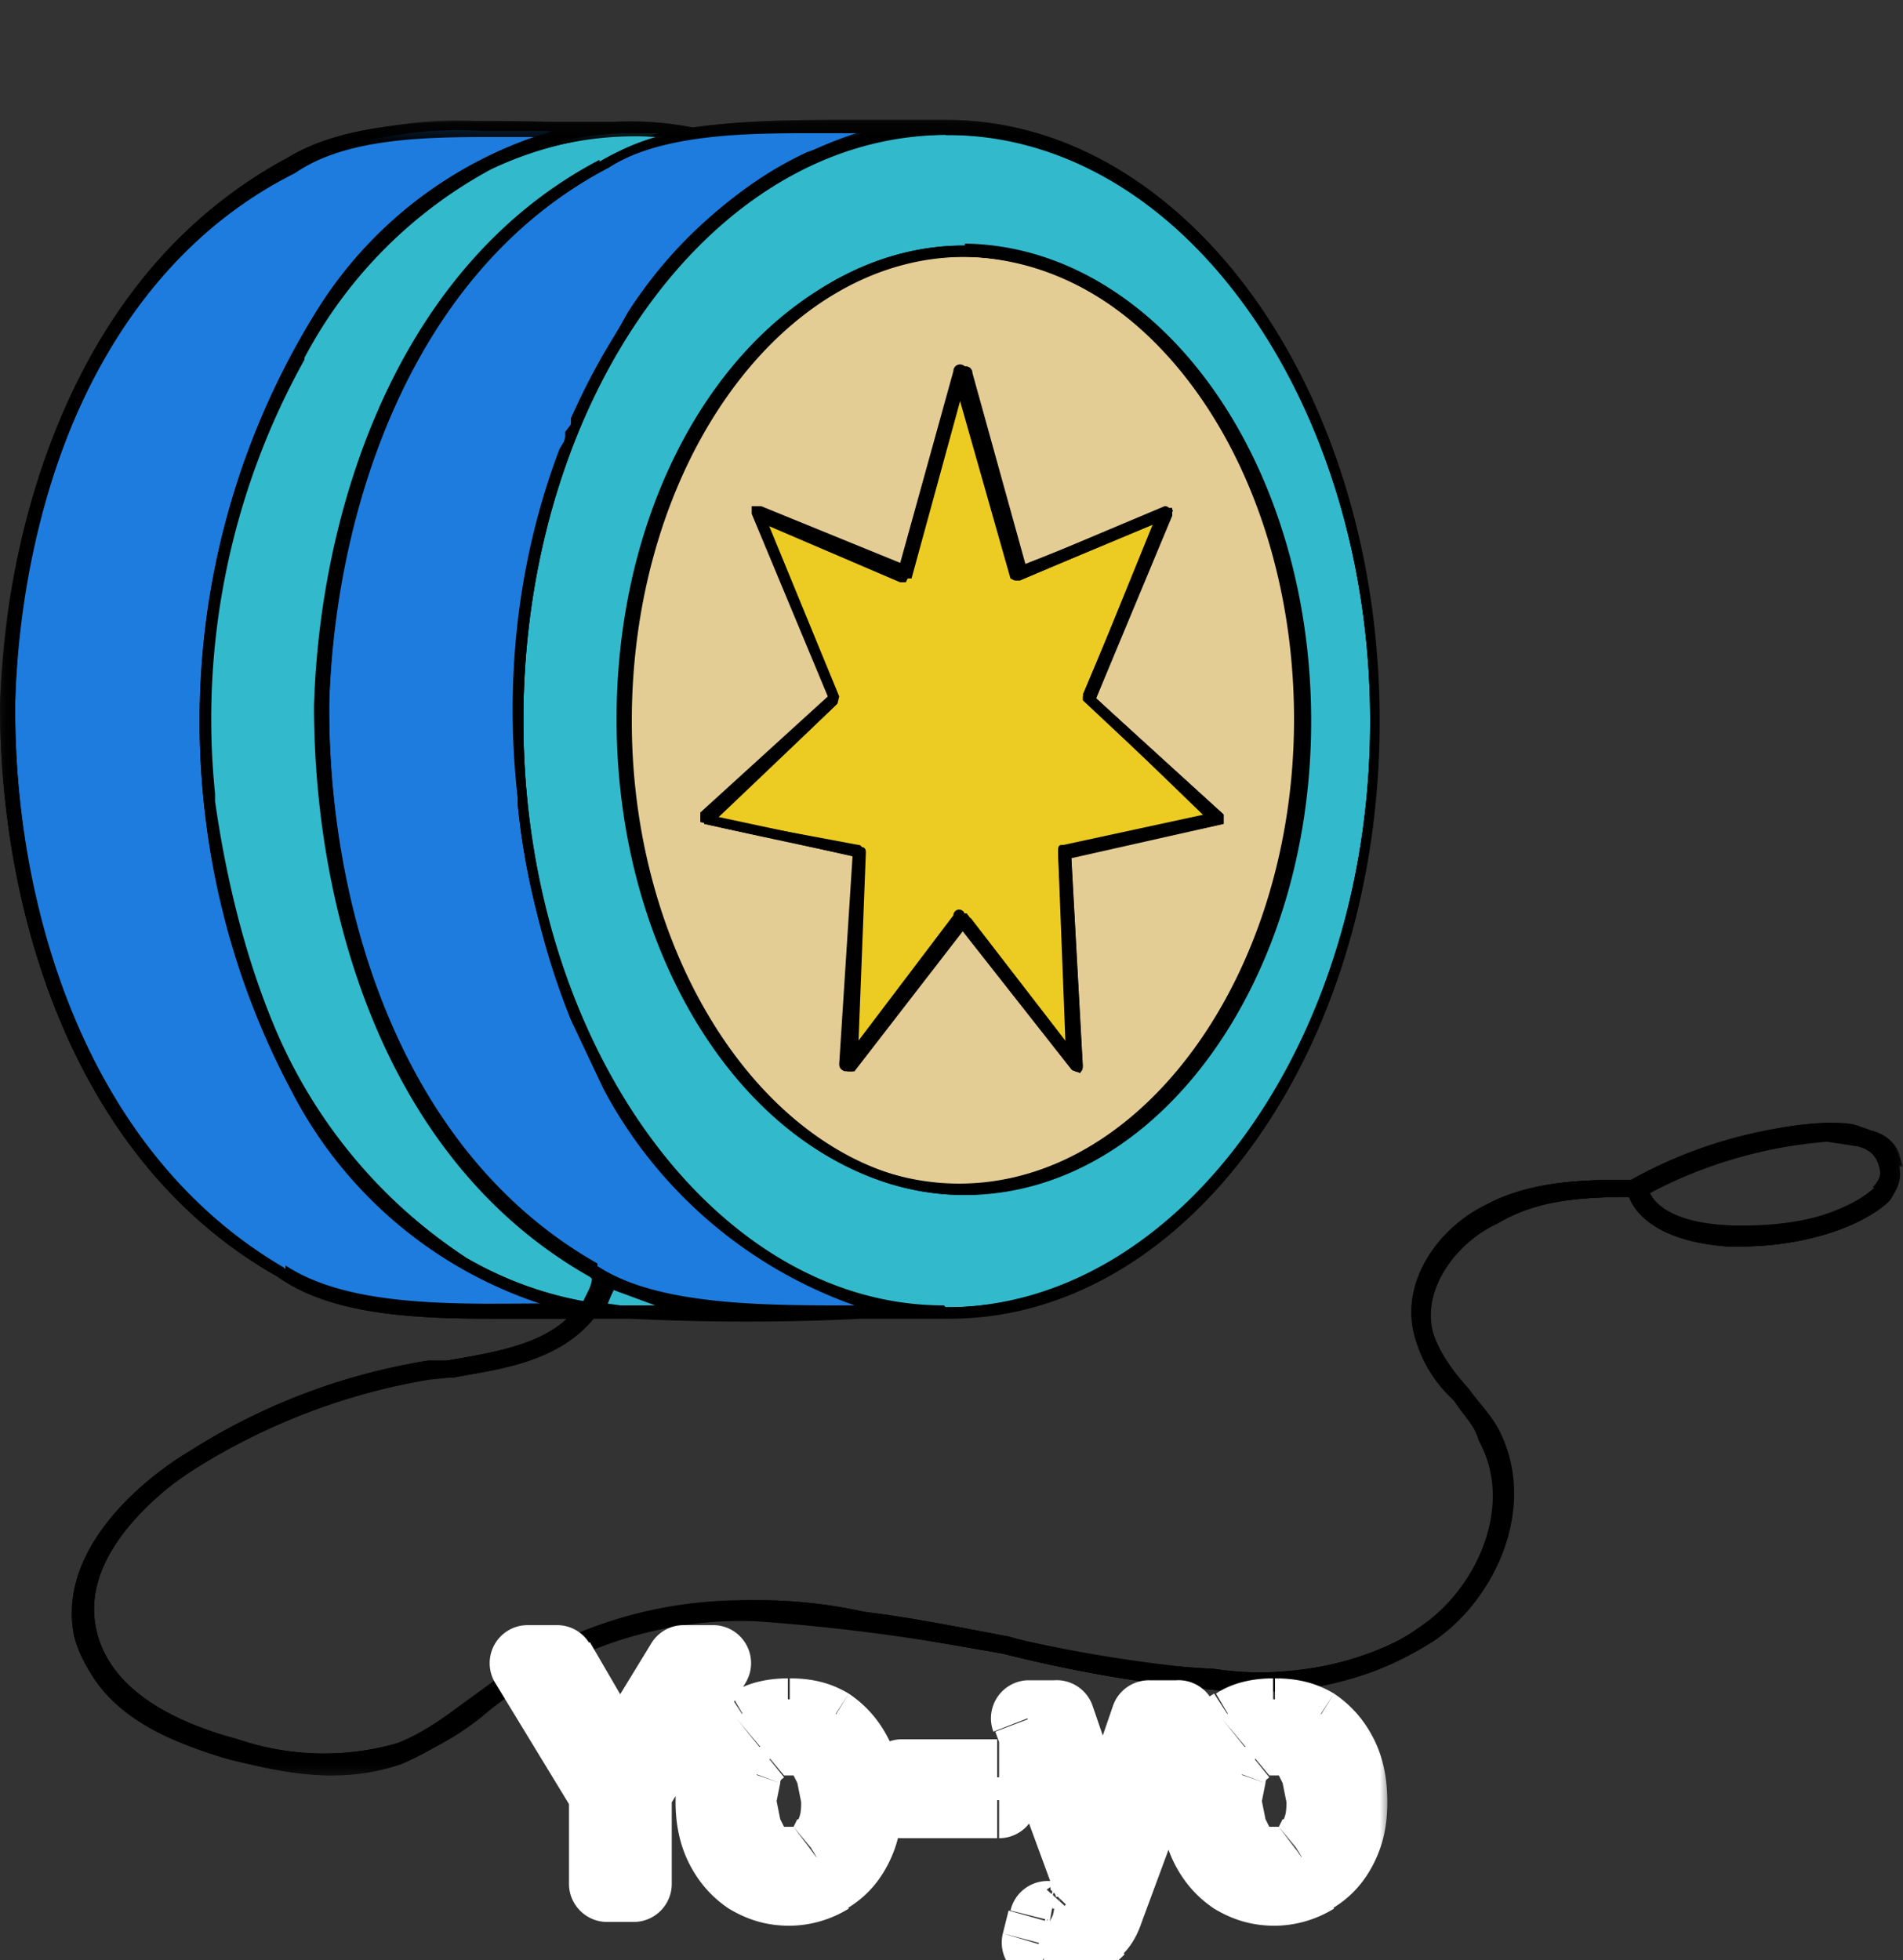 <svg xmlns="http://www.w3.org/2000/svg" xmlns:xlink="http://www.w3.org/1999/xlink" fill="none" viewBox="0 0 100 103">
  <rect x="0" y="0" width="100" height="103" fill="#333333" stroke="none"/>
  <defs>
    <path id="a" fill="#fff" d="M0 6.3h100v87H0v-87Z"/>
  </defs>
  <mask id="b" width="100" height="88" x="0" y="6" maskUnits="userSpaceOnUse" style="mask-type:luminance">
    <use xlink:href="#a"/>
  </mask>
  <g mask="url(#b)">
    <path fill="#000" d="M100 61.3c-.3-.9-.8-1.6-1.7-1.8C95 58 87.9 60.8 85.9 62c-2.4 0-5.4 0-7.6 1.3-2.4 1.2-4.6 4-3.9 6.8.4 1.4 1.3 2.6 2 3.5.7.7 1.2 1.3 1.5 2.1 1.8 3.4 0 7.8-3.1 9.8a16.4 16.4 0 0 1-11 2.2C60 87.5 56.5 87 53 86c-2.7-.5-5.1-1-7.6-1.3a25.6 25.6 0 0 0-18.3 2.8l-2 1.5c-1.4 1-2.7 2-4.2 2.6a14 14 0 0 1-8.4-.2c-3-.8-6.6-2.4-7.4-5.6C4 81.5 9 78 10.4 77c3.8-2.3 8-3.9 12.4-4.6h1c2.6-.5 5.7-.9 7.4-3.2h1.6c1.3 0 2.5 0 3.7-.4 1.9.3 4 .4 6 .4h7.2c12.6 0 22.7-14.1 22.7-31.4 0-17.4-10.1-31.5-22.7-31.5h-4.5c-3 0-6 0-8.8.4a17 17 0 0 0-4.1-.3h-3.5c-4.8-.1-10.3-.2-13.7 1.9C4.4 14 .4 26.9 0 37.1c0 10.4 3.6 23.8 14.6 30 2.8 2 7.2 2.2 11.3 2.2h3.9c-1.5 1.4-4 1.8-6.3 2.2h-1a33 33 0 0 0-12.6 4.8c-1.7 1-7 4.8-6 9.7 1 3.7 5 5.6 8.3 6.5 1.3.3 3.2.8 5.2.8a11 11 0 0 0 3.7-.6c1.6-.7 3.2-1.7 4.5-2.8l2-1.6c5.4-3 11.6-4 17.6-2.7l7.5 1.3a72 72 0 0 0 11 1.9c4.9.3 8.7-.5 11.7-2.7 3.2-2.1 5.3-7 3.3-10.9-.4-.8-1-1.5-1.6-2.1-.8-1-1.5-2-1.9-3.1-.5-2.4 1.4-4.8 3.4-5.9 2.1-1 4.6-1.2 7-1.2.3.8 1.4 2.3 5.1 2.6h.8c3.2 0 6.4-1 7.7-2.4.7-.7.7-1.4.6-1.8h.1Zm-1.3 1.1c-1.1 1-4.2 2.3-7.8 2-3.3 0-4-1.3-4.2-1.7 2.1-1.4 8.6-3.5 11.2-2.4.6.2.9.6 1 1.3 0 .1 0 .4-.4.8h.2Z"/>
  </g>
  <path fill="#1E7CDE" d="M42.5 68.7c-3.7 0-8.2-.2-11.2-2C20.7 60.5 17.1 47.3 17.2 37c.3-10 4.1-22.7 14.7-28.2C34.5 7.1 38.5 7 42.1 7h3.2l-2.9 1c-3.8 1.9-7 4.8-9.3 8.4A33.9 33.9 0 0 0 30 22v.3l-.1.4-.2.3-.1.4v.1c-2.2 5.8-3 12-2.4 18.3v.4c.5 5.2 2.1 10.3 4.7 14.9a24 24 0 0 0 9.3 9.7 15 15 0 0 0 4.3 1.8h-3Zm-16.5 0c-3.6 0-8.3-.2-11-2C4.2 60.4.6 47.2.7 36.9.9 27 4.9 14.3 15.5 8.8 18 7.1 22 6.9 25.7 6.9H29a21.9 21.9 0 0 0-12.4 9.5 40.8 40.8 0 0 0-1.3 40.7 22.7 22.7 0 0 0 13.9 11.4H26v.2Z"/>
  <path fill="#1E7CDE" d="M15 66.7C4.2 60.4.6 47.2.7 36.9c.3-10 4.1-22.6 14.7-28.1a20 20 0 0 1 10.2-1.9H29a21.9 21.9 0 0 0-12.4 9.5 40.8 40.8 0 0 0-1.3 40.7 22.7 22.7 0 0 0 13.9 11.4c-4.8 0-10.7.3-14.2-2v.2ZM42 7c-3.8 0-7.7.2-10.2 1.8-10.6 5.5-14.4 18.2-14.7 28-.1 10.4 3.5 23.6 14.1 29.6 3.5 2.3 9.4 2.3 14 2.2-1.5-.4-3-1-4.4-1.8-4-2.3-7.2-5.6-9.3-9.7a39 39 0 0 1-4.5-15V42c-.7-6.2 0-12.5 2.2-18.3l.3-.5c0-.3.2-.5.3-.7v-.3l.2-.5c.8-1.7 1.8-3.5 2.8-5A23 23 0 0 1 45.2 7h-3Z"/>
  <path fill="#32B9CC" d="M49.7 68.7c-12.2 0-22.2-13.9-22.2-30.8 0-17 10-30.8 22.2-30.8S72 20.9 72 37.9c0 16.9-10 30.8-22.2 30.8Zm.8-55.8c-10 0-18.1 11.2-18.1 25 0 13.7 8.1 24.9 18.1 24.9 10.2 0 18.3-11.2 18.3-25 0-13.7-8.1-24.9-18.3-24.9ZM33.3 68.7H32l.4-1 2.6 1h-1.6Zm-2.6-.3c-2.2-.4-4.3-1.2-6.2-2.3A27.6 27.6 0 0 1 14.4 54a38 38 0 0 1-3-11.8v-.4A36 36 0 0 1 16 19c2.6-4.6 6-8 9.8-10 2.8-1.3 5.9-2 9-1.8a11 11 0 0 0-3.1 1.3C21 14.1 17 27 16.7 37.2c0 10.4 3.5 23.8 14.5 30l.1.1c0 .4-.3.8-.5 1.3v-.1Z"/>
  <path fill="#32B9CC" d="M34.7 68.7h-3l.4-1 2.7 1h-.1ZM32.7 7c-2.7.1-5 .8-7.1 1.8a24 24 0 0 0-9.7 9.9v.1c-4 7-5.5 15-4.7 22.8v.4a49 49 0 0 0 3 11.8A27 27 0 0 0 24.4 66a19 19 0 0 0 6.3 2.3l.5-1.2h-.1c-11-6.3-14.7-19.7-14.6-30.1.3-10.2 4.3-23.1 15.1-28.7 1-.6 2-1 3-1.3h-2ZM72 37.9c0 16.9-10 30.8-22.1 30.8-12.3 0-22.3-13.9-22.3-30.8 0-17 10-30.8 22.3-30.8C62 7 72 20.9 72 37.9Zm-3 0c0-13.8-8.2-25-18.3-25-10 0-18.2 11.2-18.2 25 0 13.7 8.2 24.9 18.2 24.9 10.1 0 18.2-11.2 18.2-25Z"/>
  <path fill="#E4CC95" d="M50.7 62.3c-9.8 0-17.6-11-17.6-24.4 0-13.4 7.8-24.4 17.4-24.4 9.8 0 17.6 10.9 17.6 24.4 0 13.3-7.8 24.4-17.6 24.4h.2Zm5.7-6h.3c.1 0 .2 0 .2-.3l-.6-11 8-1.7v-.5l-6.7-6.1 4-9.8c.1 0 0-.1 0-.2a.3.3 0 0 0-.3 0l-7.6 3L51 19.6s-.1-.3-.4-.3l-.2.3-2.8 10.1-7.6-3h-.3v.4l4 9.6-6.7 6.1v.5l8 1.8-.6 10.9a.3.3 0 0 0 .2.4l.3-.1 5.7-7.5 5.9 7.5Z"/>
  <path fill="#E4CC95" d="M50.7 13.5C40.9 13.5 33 24.4 33 37.9c0 13.3 7.8 24.4 17.4 24.4 9.8 0 17.6-11 17.6-24.4 0-13.4-7.8-24.4-17.6-24.4h.2Zm10.9 13.3s.1 0 0 .1l-4 9.8 6.7 6.1v.5l-8 1.8.6 10.9c0 .1 0 .3-.2.4l-.3-.1-5.9-7.5-5.7 7.5h-.3c-.1 0-.2 0-.2-.3l.6-11-8-1.7v-.5l6.7-6.1-4-9.8a.3.3 0 0 1 .3-.2l7.6 3 2.8-10.1a.3.3 0 1 1 .6 0l2.8 10.1 7.6-3h.3v.1Z"/>
  <path fill="#ECCB23" d="m50.8 48.3-.1-.3h-.2l-5.3 7 .4-10.3c0-.2 0-.3-.3-.3L38 42.8l6.2-6 .2-.4-3.8-9 7.1 3h.3l.1-.3 2.7-9.4 2.6 9.4a.3.3 0 0 0 .4.3l7.2-3-3.7 9v.4l6.4 6-7.5 1.6c-.1 0-.2 0-.2.3l.5 10.2-5.3-6.8-.3.2Z"/>
  <path fill="#ECCB23" d="m60.8 27.5-3.7 9v.4l6.4 6-7.5 1.6c-.1 0-.3 0-.3.3l.6 10.3-5.4-7h-.5l-5.3 7 .4-10.3c0-.1 0-.3-.3-.3L37.7 43l6.3-6 .1-.4-3.7-9 7 3h.3l.2-.2 2.6-9.5 2.7 9.5.3.1h.2l7.1-3Z"/>
  <mask id="c" width="100" height="88" x="0" y="6" maskUnits="userSpaceOnUse" style="mask-type:luminance">
    <use xlink:href="#a"/>
  </mask>
  <g fill="#000" mask="url(#c)">
    <path d="M17.3 93.3c-1.8 0-3.8-.5-5-.8C8.9 91.6 4.9 90 4 86c-1-5 4.3-8.7 6-9.7 3.7-2.4 8.1-4 12.7-4.7l.8-.1c2.4-.4 4.9-.8 6.4-2.3H26c-4 0-8.4-.1-11.3-2.1C3.7 60.9 0 47.5 0 37 .3 26.9 4.3 14 15 8.4c3.3-1.6 7-2.3 10.6-2h7.5l3.2.4a34 34 0 0 1 5.7-.4h7.9c12.5 0 22.6 14.1 22.6 31.5 0 17.3-10.1 31.4-22.6 31.4h-4.6c-4 .2-8.1.2-12.2 0h-1.9c-1.9 2.3-5 2.7-7.6 3.1l-1 .1c-4.3.7-8.5 2.3-12.2 4.6-1.6 1-6.5 4.4-5.5 8.8.7 3.2 4.4 4.8 7.5 5.6 1.2.4 3 .8 5 .8 1.3 0 2.3-.2 3.4-.6 1.5-.6 2.7-1.6 4.1-2.6l2.2-1.6c3.7-2.3 8-3.5 12.5-3.4 4.5.4 9 1 13.3 1.9 4.2 1 8.4 1.6 12.7 1.9 3.7 0 6.8-.8 9-2.4 3-2 5-6.4 3.1-9.8-.2-.8-.8-1.3-1.3-2.1a7 7 0 0 1-2.1-3.5c-.7-2.8 1.3-5.6 3.8-6.8 2.4-1.3 5.4-1.3 7.6-1.3A24 24 0 0 1 96 59c.9 0 1.7 0 2.2.5 1 .2 1.5.9 1.6 1.8 0 .4 0 1.1-.5 1.8-1.3 1.3-4.5 2.4-7.7 2.4h-.8c-3.8-.3-4.8-1.8-5.1-2.6-2.7 0-5 .2-7 1.4-2 .9-4 3.3-3.4 5.7.3 1 1 2 1.9 3 .5.7 1.2 1.4 1.6 2.2 2 4-.2 8.8-3.4 11a16.8 16.8 0 0 1-9.7 2.7l-2-.1a72 72 0 0 1-11-1.9c-4.3-.8-8.6-1.4-13-1.7-5-.2-10 1.5-14 4.7a14 14 0 0 1-8.3 3.4Zm14-26.6c3 1.8 7.5 2 11.2 2h2.7a24 24 0 0 1-13.5-11.5L30 53.6a39.6 39.6 0 0 1-2.7-11.3l-.1-.4c-.7-6.2 0-12.5 2.2-18.3l.3-.5v-.4l.3-.4V22c.9-2 2-3.8 3-5.6 2.9-4.5 7.2-7.9 12.3-9.5h-3c-3.7 0-7.7.2-10.3 1.9-10.6 5.5-14.4 18.1-14.7 28-.1 10.4 3.5 23.6 14.1 29.6v.3Zm-16.4 0c2.8 1.8 7.5 2 11.1 2h3a22.7 22.7 0 0 1-13.7-11.4 41 41 0 0 1 1.2-40.6c2.3-3.5 6.3-8 12.4-9.5h-3.2c-3.6 0-7.6.1-10.2 1.9C4.9 14.4 1 27 .8 36.9.7 47.5 4.3 60.7 14.9 66.7ZM49.6 7C37.5 7 27.5 20.9 27.5 37.9c0 16.9 10 30.8 22.2 30.8S72 54.8 72 37.9c0-17-10-30.8-22.2-30.8h-.1ZM32.3 67.7l-.4.8 1.4.2h1.4l-2.7-1h.3Zm1-60.6h-.5a19 19 0 0 0-7 1.8 24 24 0 0 0-9.8 9.9v.1c-3.9 7-5.5 15-4.7 22.8v.4c.6 4.2 1.6 8.2 3.1 11.8a27 27 0 0 0 10.1 12.2 19 19 0 0 0 6.3 2.3l.5-1.2h-.1c-11-6.3-14.7-19.7-14.5-30.1.2-10.2 4.2-23.1 15-28.7 1-.6 2-1 3.1-1.3h-1.5ZM96 60a24 24 0 0 0-9.3 2.7c.2.4 1 1.6 4.4 1.7h.6c3.4 0 6-1 7-2 .4-.4.4-.7.4-1 0-.5-.4-.9-1.1-1.1l-2-.3Zm-45.3 2.8c-10 0-18.2-11.2-18.2-25 0-13.7 8.2-24.9 18.2-24.9 10.1 0 18.2 11.2 18.2 25 0 13.7-8.1 24.9-18.2 24.9Zm0-49.3c-9.6 0-17.5 10.9-17.5 24.4 0 13.3 7.9 24.4 17.5 24.4 9.7 0 17.6-11 17.6-24.4 0-13.4-7.9-24.4-17.6-24.4Zm6.1 42.9-.3-.1-5.8-7.5-5.8 7.5h-.2c-.2 0-.3 0-.3-.3l.7-11-8-1.7v-.5l6.6-6.1-4-9.8a.3.3 0 0 1 0-.3h.3l7.6 3.1 2.8-10.1a.3.3 0 1 1 .7 0l2.8 10.1 7.4-3h.3v.4l-4 9.6 6.7 6.1v.5l-8 1.8.6 10.9c0 .1 0 .3-.2.4h.1ZM44 36.5v.4l-6.4 6 7.5 1.6c.2 0 .2 0 .2.3l-.5 10.3 5.3-7a.3.3 0 0 1 .6 0l5.3 7-.4-10.3c0-.1 0-.3.3-.3l7.4-1.6-6.2-6-.2-.4 3.8-9-7.1 3h-.1c-.3 0-.3-.1-.3-.2l-2.7-9.5-2.6 9.5-.3.1a.3.3 0 0 1-.3 0l-7-3 3.7 9.1Z"/>
    <path d="M50.7 13c-10.2 0-18.3 11-18.3 24.8 0 13.7 8.1 24.9 18.1 24.9 10.2 0 18.3-11.2 18.3-25 0-13.7-8.1-24.9-18.3-24.9h.2ZM68 37.8c0 13.3-7.9 24.4-17.6 24.4-9.6 0-17.5-11-17.5-24.4 0-13.4 7.9-24.4 17.5-24.4 9.7 0 17.6 10.9 17.6 24.4Zm-14.4-8-2.8-10.3a.3.3 0 0 0-.7 0l-2.8 10.1-7.6-3h-.2v.4l4 9.6-6.7 6.1v.5l8 1.8-.7 10.9c0 .1 0 .3.3.4l.3-.1 5.7-7.5 5.9 7.5a.3.3 0 0 0 .5-.3l-.7-11 8-1.7a.3.3 0 0 0 0-.5l-6.6-6.1 4-9.8a.3.3 0 0 0-.3-.2l-7.6 3.2Zm3.3 6.6v.4l6.4 6-7.4 1.6c-.2 0-.3 0-.3.3l.5 10.3-5.3-7h-.5l-5.4 7 .4-10.3c0-.1 0-.3-.2-.3L37.6 43l6.3-6 .1-.4-3.7-9 7 3h.3l.1-.2 2.7-9.5 2.7 9.5.2.1h.3l7-3-3.7 9.1Zm43 24.8c0-.9-.7-1.6-1.6-1.8C95 58 87.9 60.8 85.9 62c-2.4 0-5.4 0-7.6 1.3-2.4 1.2-4.6 4-3.9 6.8.4 1.4 1.3 2.6 2 3.5.7.7 1.2 1.3 1.5 2.1 1.8 3.4 0 7.8-3.1 9.8a16.4 16.4 0 0 1-11 2.2C60 87.5 56.5 87 53 86c-2.7-.5-5.1-1-7.6-1.3a25.6 25.6 0 0 0-18.3 2.8l-2 1.5c-1.4 1-2.7 2-4.2 2.6a14 14 0 0 1-8.4-.2c-3-.8-6.6-2.4-7.4-5.6C4 81.5 9 78 10.4 77c3.8-2.3 8-3.9 12.4-4.6h1c2.6-.5 5.7-.9 7.4-3.2h1.6c1.3 0 2.5 0 3.7-.4 1.9.3 4 .4 6 .4h7.2c12.6 0 22.7-14.1 22.7-31.4 0-17.4-10.1-31.5-22.7-31.5h-4.5c-3 0-6 0-8.8.4a17 17 0 0 0-4.1-.3h-3.5c-4.8-.1-10.3-.2-13.7 1.9C4.4 14 .4 26.9 0 37.1c0 10.4 3.6 23.8 14.6 30 2.8 2 7.2 2.2 11.3 2.2h3.9c-1.5 1.4-4 1.8-6.3 2.2h-1a33 33 0 0 0-12.6 4.8c-1.7 1-7 4.8-6 9.7 1 3.7 5 5.6 8.3 6.5 1.3.3 3.2.8 5.2.8a11 11 0 0 0 3.7-.6c1.6-.7 3.2-1.7 4.5-2.8l2-1.6c5.4-3 11.6-4 17.6-2.7l7.5 1.3a72 72 0 0 0 11 1.9c4.9.3 8.7-.5 11.7-2.7 3.2-2.1 5.3-7 3.3-10.9-.4-.8-1-1.5-1.6-2.1-.8-1-1.5-2-1.9-3.1-.5-2.4 1.4-4.8 3.4-5.9 2.1-1 4.6-1.2 7-1.2.3.8 1.4 2.3 5.1 2.6h.8c3.2 0 6.4-1 7.7-2.4.7-.7.7-1.4.6-1.8Zm-85 5.4C4.3 60.4.7 47.2.8 36.9c.3-10 4.1-22.6 14.7-28.1a20 20 0 0 1 10.2-1.9H29a21.9 21.9 0 0 0-12.4 9.5 40.8 40.8 0 0 0-1.3 40.7 22.7 22.7 0 0 0 13.9 11.4c-4.8 0-10.7.3-14.2-2v.2Zm34.7 2c-12.1 0-22.1-13.9-22.1-30.8 0-17 10-30.8 22.2-30.8S72 20.9 72 37.9c0 16.9-10 30.8-22.2 30.8h-.1ZM42.4 8c-4.3 2-7.3 5.4-9.3 8.4A65.3 65.3 0 0 0 30 22v.3l-.1.4-.2.3-.1.4v.1c-2.2 5.8-3 12-2.4 18.3v.4c.5 5.2 2.1 10.3 4.7 14.9a24 24 0 0 0 9.3 9.7 15 15 0 0 0 4.3 1.8c-4.8 0-10.7.1-14-2C20.8 60.5 17.2 47.3 17.3 37c.3-10 4.2-22.7 14.7-28.2C34.5 7.2 38.4 7 42.3 7h3l-2.9 1Zm-9 60.6h-1.5l.4-1 2.6 1h-1.6ZM31.5 8.4c-10.7 5.6-14.7 18.5-15 28.7 0 10.4 3.5 23.8 14.5 30l.1.1c0 .4-.3.8-.5 1.3-2.2-.4-4.4-1.2-6.3-2.4-4.5-3-8-7.2-10.1-12.2a38 38 0 0 1-3-11.8V42c-.7-8 .8-15.9 4.4-23 2.7-4.5 6-8 9.9-10 2.8-1.4 6-2 9-1.8-1.1.4-2.2.8-3 1.3Zm67 54c-1 1-4 2.3-7.7 2-3.3 0-4-1.3-4.2-1.7 2.1-1.4 8.6-3.5 11.2-2.4.6.2.9.6 1 1.3 0 .1 0 .4-.4.8Z"/>
  </g>
  <mask id="d" width="48" height="20" x="25" y="85" fill="#000" maskUnits="userSpaceOnUse">
    <path fill="#fff" d="M25 85h48v20H25z"/>
    <path d="M27.7 87.4h1.6l3.2 5.4h.2l3.2-5.4h1.6l-4.2 6.8V99h-1.4v-4.8l-4.2-6.8Zm13.8 11.8A3.8 3.8 0 0 1 38 97a6 6 0 0 1 0-4.8 3.5 3.5 0 0 1 3.4-2.1c.8 0 1.5.1 2.1.5.6.4 1 1 1.4 1.6.3.7.5 1.5.5 2.4 0 .9-.2 1.7-.5 2.3-.3.7-.8 1.2-1.4 1.6-.6.4-1.3.6-2 .6Zm0-1.2c.6 0 1-.2 1.4-.5.4-.3.7-.7.9-1.2a4.7 4.7 0 0 0 0-3.3c-.2-.5-.5-.9-.9-1.2-.4-.3-.8-.4-1.4-.4-.6 0-1.1.1-1.5.4-.4.3-.7.7-.9 1.3a4.6 4.6 0 0 0 0 3.3c.2.4.5.8.9 1.1.4.3.9.5 1.5.5Zm11-4.6v1.2h-5.1v-1.2h5Zm3.2 8.9a3 3 0 0 1-1-.2l.3-1.2.9.1c.3 0 .5-.1.7-.3l.5-1 .3-.7-3.3-8.7h1.5l2.4 7 2.5-7h1.4l-3.7 10c-.1.4-.3.8-.6 1-.2.4-.5.6-.8.8l-1.1.2ZM67 99.2a3.8 3.8 0 0 1-3.5-2.1 6 6 0 0 1 0-4.8 3.5 3.5 0 0 1 3.4-2.1c.8 0 1.5.1 2.1.5.6.4 1 1 1.4 1.6.3.7.5 1.5.5 2.4 0 .9-.2 1.7-.5 2.3-.3.7-.8 1.2-1.4 1.6-.6.4-1.3.6-2 .6Zm0-1.2c.6 0 1-.2 1.4-.5.4-.3.7-.7.9-1.2a4.7 4.7 0 0 0 0-3.3c-.2-.5-.5-.9-.9-1.2-.4-.3-.8-.4-1.4-.4-.6 0-1.1.1-1.5.4-.4.3-.7.7-.9 1.3a4.6 4.6 0 0 0 0 3.3c.2.4.5.8.9 1.1.4.3.9.5 1.5.5Z"/>
  </mask>
  <path fill="#000" d="M27.7 87.4h1.6l3.2 5.4h.2l3.2-5.4h1.6l-4.2 6.8V99h-1.4v-4.8l-4.2-6.8Zm13.8 11.8A3.8 3.8 0 0 1 38 97a6 6 0 0 1 0-4.8 3.5 3.5 0 0 1 3.4-2.1c.8 0 1.5.1 2.1.5.6.4 1 1 1.4 1.6.3.7.5 1.5.5 2.4 0 .9-.2 1.7-.5 2.3-.3.7-.8 1.2-1.4 1.6-.6.4-1.3.6-2 .6Zm0-1.2c.6 0 1-.2 1.4-.5.4-.3.7-.7.9-1.2a4.7 4.7 0 0 0 0-3.3c-.2-.5-.5-.9-.9-1.2-.4-.3-.8-.4-1.4-.4-.6 0-1.1.1-1.5.4-.4.3-.7.7-.9 1.3a4.6 4.6 0 0 0 0 3.3c.2.4.5.8.9 1.1.4.3.9.5 1.5.5Zm11-4.6v1.2h-5.1v-1.2h5Zm3.2 8.9a3 3 0 0 1-1-.2l.3-1.2.9.1c.3 0 .5-.1.7-.3l.5-1 .3-.7-3.3-8.7h1.5l2.4 7 2.5-7h1.4l-3.7 10c-.1.4-.3.8-.6 1-.2.4-.5.6-.8.8l-1.1.2ZM67 99.2a3.8 3.8 0 0 1-3.5-2.1 6 6 0 0 1 0-4.8 3.5 3.5 0 0 1 3.4-2.1c.8 0 1.5.1 2.1.5.6.4 1 1 1.4 1.6.3.7.5 1.5.5 2.4 0 .9-.2 1.7-.5 2.3-.3.7-.8 1.2-1.4 1.6-.6.4-1.3.6-2 .6Zm0-1.2c.6 0 1-.2 1.4-.5.4-.3.7-.7.9-1.2a4.7 4.7 0 0 0 0-3.3c-.2-.5-.5-.9-.9-1.2-.4-.3-.8-.4-1.4-.4-.6 0-1.1.1-1.5.4-.4.3-.7.7-.9 1.3a4.6 4.6 0 0 0 0 3.3c.2.4.5.8.9 1.1.4.3.9.5 1.5.5Z"/>
  <path fill="#fff" d="M27.7 87.4v-2a2 2 0 0 0-1.7 3l1.7-1Zm1.6 0 1.7-1a2 2 0 0 0-1.7-1v2Zm3.2 5.4-1.7 1c.4.6 1 1 1.7 1v-2Zm.2 0v2a2 2 0 0 0 1.7-1l-1.7-1Zm3.2-5.4v-2a2 2 0 0 0-1.7 1l1.7 1Zm1.6 0 1.7 1a2 2 0 0 0-1.7-3v2Zm-4.2 6.8-1.7-1a2 2 0 0 0-.3 1h2Zm0 4.8v2a2 2 0 0 0 2-2h-2Zm-1.4 0h-2c0 1.1.9 2 2 2v-2Zm0-4.8h2a2 2 0 0 0-.3-1l-1.7 1Zm-4.2-4.8h1.6v-4h-1.6v4Zm-.1-1 3.2 5.4 3.4-2-3.2-5.5-3.4 2Zm5 6.4v-4 4Zm1.8-1 3.2-5.4-3.4-2-3.3 5.4 3.5 2Zm1.5-4.4h1.6v-4h-1.6v4Zm-.1-3-4.2 6.8 3.4 2 4.2-6.8-3.4-2Zm-4.5 7.8V99h4v-4.8h-4Zm2 2.8h-1.4v4h1.4v-4Zm.6 2v-4.8h-4V99h4Zm-.3-5.8-4.2-6.9-3.4 2.1 4.2 6.9 3.4-2.1Zm5.8 5.4-1 1.7 1-1.7ZM38 97l-1.8 1 1.8-1Zm0-4.7-1.8-.9 1.8.9Zm1.4-1.6-1-1.7 1 1.7Zm4.1 0-1 1.7 1-1.7Zm1.4 1.6-1.8.9 1.8-.9Zm0 4.7-1.8-.8 1.8.8Zm-1.4 1.6-1-1.7 1 1.7Zm-.6-1L41.7 96l1.2 1.5Zm.9-1.3 1.9.7-2-.7Zm0-3.2 1.9-.7-2 .7Zm-.9-1.3 1.3-1.5-1.3 1.5Zm-3 0-1.2-1.5 1.3 1.5Zm-.8 1.3-1.9-.7 2 .7Zm0 3.2-1.9.7 2-.7Zm.9 1.2 1.2-1.5-1.2 1.5Zm1.5-.3c-.5 0-.8-.1-1-.3l-2.2 3.4c1 .6 2 .9 3.2.9v-4Zm-1-.3c-.3-.1-.5-.4-.7-.7l-3.6 1.7c.5 1 1.2 1.8 2.1 2.4l2.2-3.4Zm-.7-.7c-.2-.4-.3-.9-.3-1.5h-4c0 1.1.2 2.2.7 3.2l3.6-1.7Zm-.3-1.5c0-.7.1-1.2.3-1.5l-3.6-1.8c-.5 1-.7 2.1-.7 3.3h4Zm.3-1.5c.2-.4.4-.6.7-.8L38.3 89c-1 .6-1.6 1.4-2.1 2.4l3.6 1.8Zm.6-.8 1-.2v-4c-1 0-2.1.2-3 .8l2 3.4Zm1-.2c.5 0 .8 0 1 .2l2.2-3.4c-1-.6-2-.8-3.1-.8v4Zm1 .2c.3.2.5.4.7.8l3.6-1.8c-.5-1-1.2-1.8-2.1-2.4l-2.1 3.4Zm.7.8c.2.3.3.8.3 1.5h4c0-1.2-.2-2.3-.7-3.3l-3.6 1.8Zm.3 1.5c0 .6-.1 1.1-.3 1.5l3.6 1.7c.5-1 .7-2 .7-3.2h-4Zm-.3 1.5-.6.7 2 3.4c1-.6 1.7-1.4 2.2-2.4l-3.6-1.7Zm-.7.7c-.2.2-.5.3-1 .3v4a6 6 0 0 0 3.2-.9L42.4 97Zm-1 3c1 0 2-.2 2.8-.8L41.7 96h-.2v4Zm2.8-.8c.7-.6 1.2-1.3 1.5-2.1l-3.8-1.4-.2.4 2.5 3Zm1.5-2.1c.2-.7.4-1.5.4-2.3h-4c0 .3 0 .7-.2 1l3.8 1.3Zm.4-2.3c0-.8-.2-1.6-.4-2.3l-3.8 1.3.2 1h4Zm-.4-2.3a4 4 0 0 0-1.5-2.1l-2.5 3 .2.4 3.8-1.3Zm-1.5-2.1c-.8-.7-1.8-1-2.7-1v4h.2s0 .1 0 0l2.5-3Zm-2.7-1c-1 0-2 .3-2.8 1l2.5 3c0 .1 0 0 0 0h.3v-4Zm-2.8 1c-.7.5-1.2 1.2-1.5 2l3.8 1.4c0-.2.1-.2.2-.3l-2.5-3.1Zm-1.5 2c-.2.8-.4 1.6-.4 2.4h4l.2-1-3.8-1.3Zm-.4 2.4c0 .8.2 1.6.4 2.3l3.8-1.4-.2-1h-4Zm.4 2.3c.3.8.8 1.5 1.5 2l2.5-3-.2-.4-3.8 1.4Zm1.5 2c.8.7 1.8 1 2.8 1v-4h-.3l-2.5 3Zm13.8-5.6h2a2 2 0 0 0-2-2v2Zm0 1.2v2a2 2 0 0 0 2-2h-2Zm-5.1 0h-2c0 1.1.9 2 2 2v-2Zm0-1.2v-2a2 2 0 0 0-2 2h2Zm3 0v1.2h4v-1.2h-4Zm2-.8h-5v4h5v-4Zm-3 2v-1.2h-4v1.2h4Zm-2 .8h5v-4h-5v4Zm7.7 6.8.4-2-.4 2Zm-.4 0-2-.6a2 2 0 0 0 1.1 2.3l.9-1.8Zm.3-1.3.5-2a2 2 0 0 0-2.4 1.5l2 .5Zm.9.1-.2-2 .2 2Zm.7-.3-1.4-1.4 1.4 1.4Zm.5-1 1.9.7-1.9-.7Zm.3-.7 1.8.7c.2-.4.2-.9 0-1.3l-1.8.6ZM54 90.3v-2a2 2 0 0 0-1.8 2.7l1.8-.7Zm1.5 0 1.9-.7a2 2 0 0 0-2-1.3v2Zm2.4 7-1.9.6a2 2 0 0 0 1.9 1.3v-2Zm0 0v2a2 2 0 0 0 2-1.4l-2-.7Zm2.5-7v-2a2 2 0 0 0-1.9 1.3l1.9.7Zm1.4 0 2 .7a2 2 0 0 0-2-2.7v2Zm-3.7 10-1.8-.7 1.8.7Zm-.6 1-1.5-1.2 1.5 1.3Zm-.8.8-.8-1.9.8 1.9Zm-1.1-1.8h-.2l-.8 3.9h1v-4Zm-.3 0h.2l-1.8 3.6.9.3.7-4Zm1.2 2.4.4-1.2-3.9-1.1-.3 1.2 3.8 1Zm-2 .2c.4 0 1 .2 1.5.1l-.4-4h-.2l-1 3.9Zm1.5.1a3 3 0 0 0 2-1l-3-2.7.3-.2h.3l.4 4Zm1.9-.9c.5-.5.8-1.1 1-1.7L55.2 99v.3c-.1 0-.1 0 0 0L58 102Zm1-1.7.2-.7-3.7-1.3-.3.6 3.8 1.4Zm.2-2L56 89.6 52.3 91l3.2 8.7 3.7-1.3Zm-5-6.1h1.4v-4H54v4Zm-.5-1.4 2.4 7 3.8-1.3-2.4-7-3.8 1.3Zm4.3 8.3v-4 4Zm2-1.3 2.4-7-3.8-1.3-2.4 7 3.8 1.3Zm.5-5.6h1.4v-4h-1.4v4Zm-.4-2.7-3.7 10L60 101l3.7-10-3.7-1.4Zm-3.7 10-.3.5 3 2.6c.5-.5.8-1.1 1-1.7l-3.7-1.4Zm-.3.5-.1.1 1.6 3.7c.6-.3 1.1-.7 1.6-1.2L56 100Zm-.1.1h-.3v4c.6 0 1.3 0 1.9-.3l-1.6-3.7Zm8.9-1.6-1 1.7 1-1.7ZM63.5 97l-1.8 1 1.8-1Zm0-4.7-1.8-.9 1.8.9Zm1.4-1.6-1-1.7 1 1.7Zm4.1 0-1 1.7 1-1.7Zm1.4 1.6-1.8.9 1.8-.9Zm0 4.7-1.8-.8 1.8.8ZM69 98.6 68 97l1 1.7Zm-.6-1L67.2 96l1.2 1.5Zm.9-1.3 1.9.7-2-.7Zm0-3.2 1.9-.7-2 .7Zm-.9-1.3 1.3-1.5-1.3 1.5Zm-3 0-1.2-1.5 1.3 1.5Zm-.8 1.3-1.9-.7 2 .7Zm0 3.2-1.9.7 2-.7Zm.9 1.2 1.2-1.5-1.2 1.5Zm1.5-.3c-.5 0-.8-.1-1-.3l-2.2 3.4c1 .6 2 .9 3.2.9v-4Zm-1-.3c-.3-.1-.5-.4-.7-.7l-3.6 1.7c.5 1 1.2 1.8 2.1 2.4L66 97Zm-.7-.7c-.2-.4-.3-.9-.3-1.5h-4c0 1.1.2 2.2.7 3.2l3.6-1.7Zm-.3-1.5c0-.7.1-1.2.3-1.5l-3.6-1.8c-.5 1-.7 2.1-.7 3.3h4Zm.3-1.5c.2-.4.4-.6.7-.8L63.8 89c-1 .6-1.6 1.4-2.1 2.4l3.6 1.8Zm.6-.8 1-.2v-4c-1 0-2.1.2-3 .8l2 3.4Zm1-.2c.5 0 .8 0 1 .2l2.2-3.4c-1-.6-2-.8-3.1-.8v4Zm1 .2c.3.2.5.4.7.8l3.6-1.8c-.5-1-1.2-1.8-2.1-2.4L68 92.4Zm.7.8c.2.3.3.8.3 1.5h4c0-1.2-.2-2.3-.7-3.3l-3.6 1.8Zm.3 1.5c0 .6-.1 1.1-.3 1.5l3.6 1.7c.5-1 .7-2 .7-3.2h-4Zm-.3 1.5-.6.7 2 3.4c1-.6 1.7-1.4 2.2-2.4l-3.6-1.7Zm-.7.7c-.2.2-.5.3-1 .3v4a6 6 0 0 0 3.2-.9L67.9 97Zm-1 3c1 0 2-.2 2.8-.8L67.2 96H67v4Zm2.8-.8c.7-.6 1.2-1.3 1.5-2.1l-3.8-1.4-.2.4 2.5 3Zm1.5-2.1c.2-.7.4-1.5.4-2.3h-4c0 .3 0 .7-.2 1l3.8 1.3Zm.4-2.3c0-.8-.2-1.6-.4-2.3l-3.8 1.3.2 1h4Zm-.4-2.3a4 4 0 0 0-1.5-2.1l-2.5 3 .2.4 3.8-1.3Zm-1.5-2.1c-.8-.7-1.8-1-2.7-1v4h.2s0 .1 0 0l2.5-3Zm-2.7-1c-1 0-2 .3-2.8 1l2.5 3c0 .1 0 0 0 0h.3v-4Zm-2.8 1c-.7.5-1.2 1.2-1.5 2l3.8 1.4c0-.2.1-.2.2-.3l-2.5-3.1Zm-1.5 2c-.2.8-.4 1.6-.4 2.4h4l.2-1-3.8-1.3Zm-.4 2.4c0 .8.2 1.6.4 2.3l3.8-1.4-.2-1h-4Zm.4 2.3c.3.8.8 1.5 1.5 2l2.5-3-.2-.4-3.8 1.4Zm1.5 2c.8.7 1.8 1 2.8 1v-4h-.3l-2.5 3Z" mask="url(#d)"/>
</svg>
